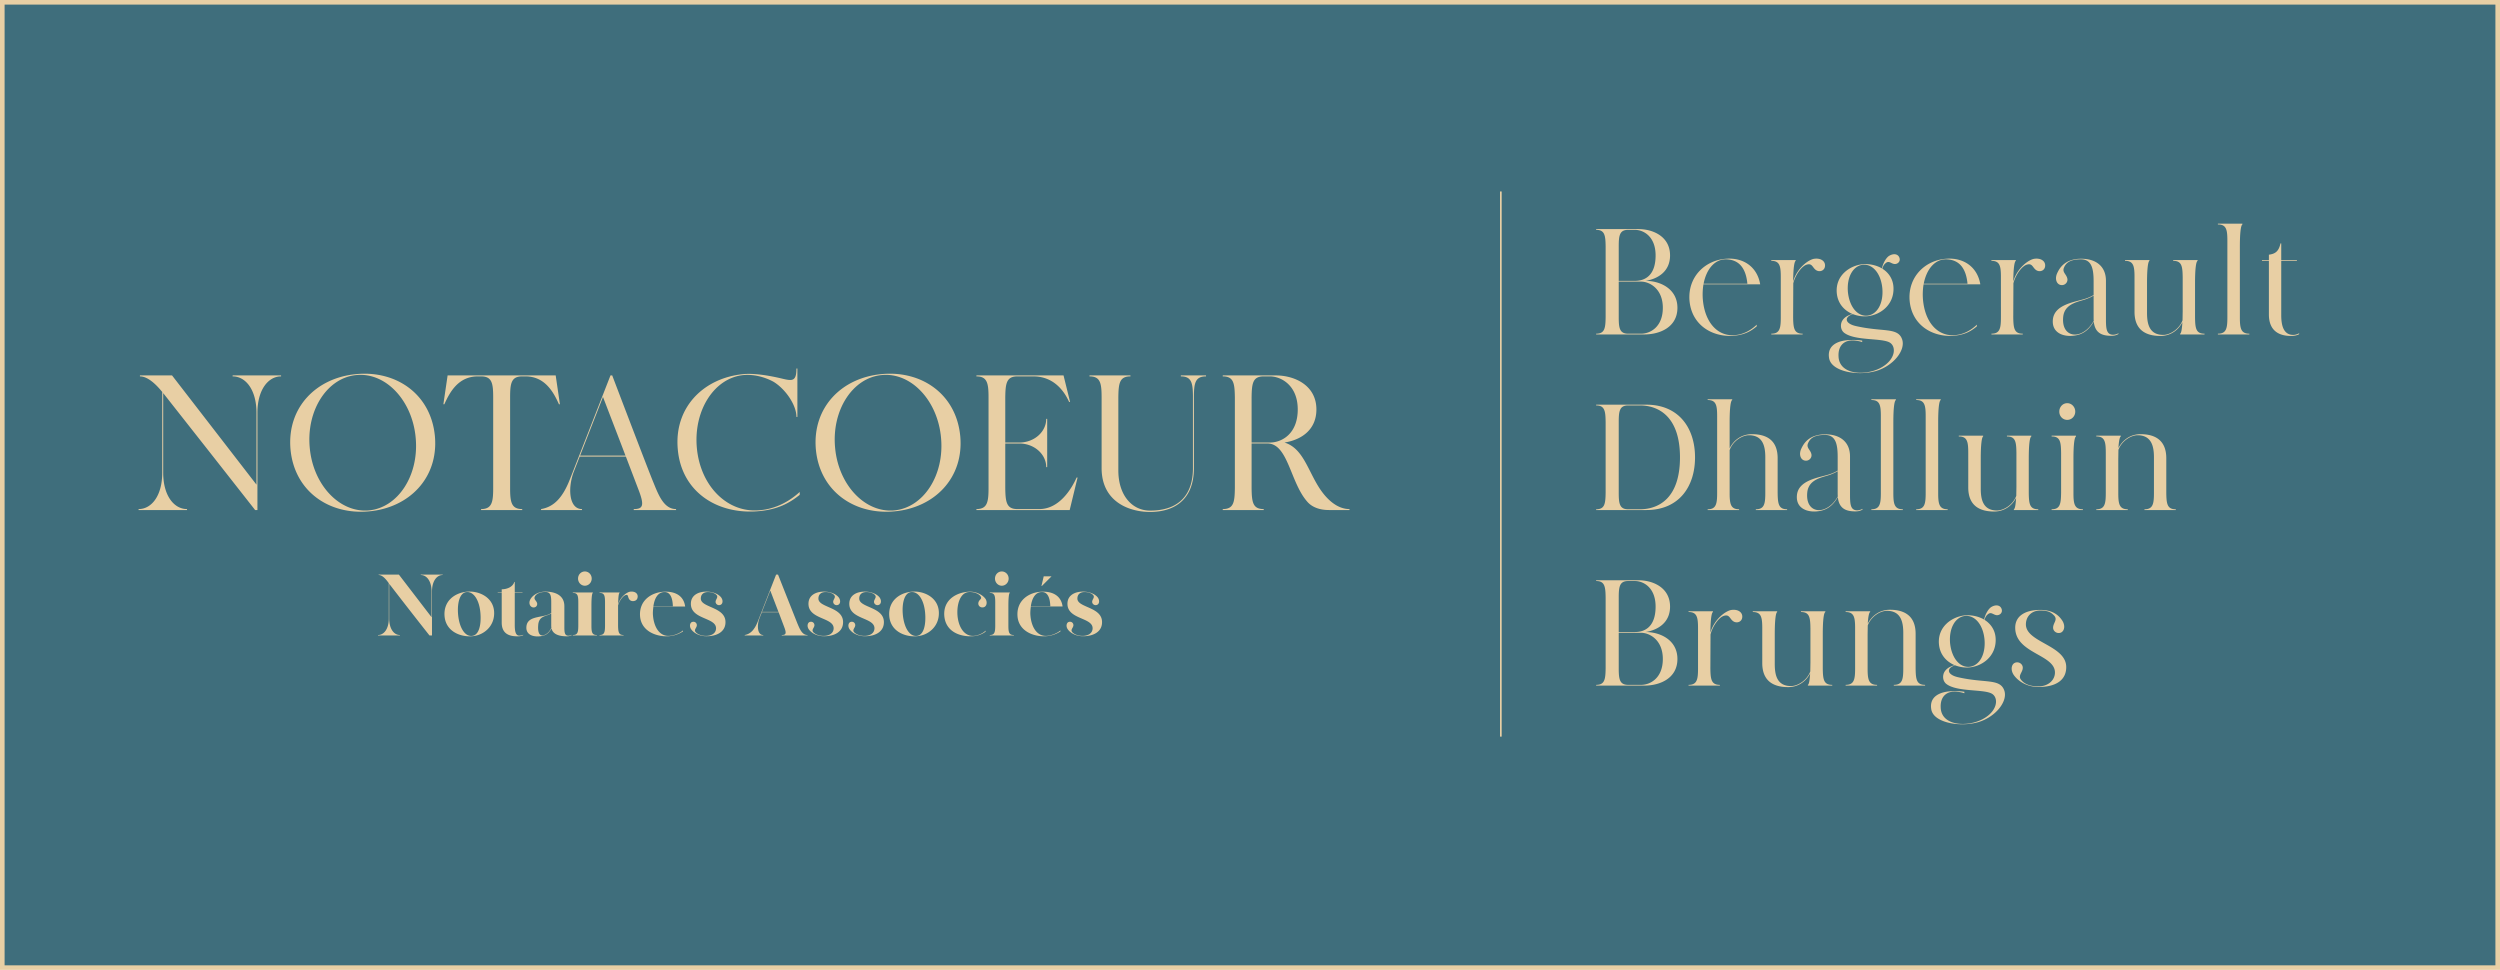 <svg xmlns="http://www.w3.org/2000/svg" width="299" height="116"  fill="none" fill-rule="evenodd" xmlns:v="https://vecta.io/nano"><g stroke="#e8cfa4"><path stroke-width=".55" fill="#3f6e7c" d="M.275.275h298.45v115.45H.275z"/><path stroke-width=".2" stroke-linecap="square" d="M179.5 23v65"/></g><g fill="#e8cfa4" fill-rule="nonzero"><path d="M196.642 82c1.962 0 3.978-.918 3.978-3.186s-2.052-3.222-3.798-3.222c1.566-.27 2.916-1.188 2.916-3.042 0-2.268-2.034-3.15-3.78-3.15H190.9v.09c1.026 0 1.116.666 1.134 1.98v8.46c-.018 1.314-.108 1.98-1.134 1.98V82h5.742zm-1.116-6.408H193.6V71.47c0-1.314.108-1.98 1.134-1.98h.792c1.044 0 2.484.792 2.484 3.06s-1.134 3.042-2.484 3.042zm.738 6.318h-1.53c-1.026 0-1.134-.666-1.134-1.98v-4.248h2.664c1.044 0 2.61.864 2.61 3.132s-1.476 3.096-2.61 3.096zm9.43.09v-.09c-1.026 0-1.116-.666-1.134-1.98l.018-4.05c.252-.99.99-2.052 1.62-2.232.666-.198.666.378 1.116.666.414.27 1.044.072 1.062-.54.018-.576-.54-.918-1.26-.828-.684.072-2.106 1.098-2.556 2.736.018-1.656.144-2.394.306-2.484v-.09h-2.916v.09c1.026 0 1.134.648 1.134 1.98v4.752c0 1.314-.108 1.98-1.134 1.98V82h3.744zm8.17.18c1.278 0 2.178-.756 2.628-1.638-.054.882-.144 1.314-.27 1.368V82h2.916v-.09c-1.026 0-1.116-.648-1.134-1.962v-4.05c0-1.8.126-2.61.306-2.7v-.09h-2.916v.09c1.026 0 1.116.648 1.134 1.98v4.032l-.018 1.098c-.414 1.098-1.53 1.746-2.304 1.746-1.746 0-1.944-1.44-1.944-2.664v-3.492c0-1.8.126-2.61.288-2.7v-.09h-2.916v.09c.979 0 1.122.59 1.133 1.803l.001 4.299c0 2.142 1.314 2.88 3.096 2.88zM224.5 82v-.09c-.979 0-1.122-.607-1.133-1.805l-.001-4.207.018-1.098c.414-1.098 1.53-1.746 2.286-1.746 1.746 0 1.962 1.458 1.962 2.664v4.212c0 1.314-.108 1.98-1.134 1.98V82h3.744v-.09c-1.026 0-1.116-.648-1.134-1.98v-4.122c0-2.124-1.296-2.88-3.078-2.88-1.278 0-2.178.756-2.646 1.656.054-.9.162-1.332.288-1.386v-.09h-2.934v.09c.979 0 1.122.59 1.133 1.803l.001 4.929c0 1.314-.108 1.98-1.134 1.98V82h3.762zm12.022 4.392c2.178-.612 3.69-2.574 3.168-3.87-.54-1.386-2.304-.792-5.526-1.53-1.26-.288-1.458-1.044-.342-1.422.558.216 1.17.306 1.746.252 1.566-.162 3.186-1.368 3.114-3.402-.036-1.062-.594-1.818-1.332-2.286.072-.27.198-.504.36-.63.414-.396.648.018 1.08.072.414.036.792-.342.576-.81-.198-.432-.738-.468-1.242-.144-.288.198-.666.756-.828 1.476-.684-.396-1.53-.558-2.268-.504-1.584.162-3.294 1.35-3.132 3.42.108 1.296.9 2.124 1.872 2.538-.414.126-.936.324-1.224.828-.216.378-.234 1.026.216 1.404 1.314 1.044 4.752.576 5.58 1.26.702.558.522 2.052-1.224 2.97-1.818.954-4.86.828-5.004-1.314-.09-1.314.612-1.872 1.368-1.962.72-.09 1.458.18 1.458.18v-.18c-.432-.072-.9-.09-1.368-.072-1.332.018-2.862.504-2.592 2.16.252 1.62 3.402 2.16 5.544 1.566zm-3.294-9.486c-.144-1.8.63-3.114 1.8-3.24 1.17-.108 2.16 1.044 2.322 2.844.144 1.8-.63 3.114-1.8 3.24-1.17.108-2.142-1.044-2.322-2.844zm10.582 5.256c2.124 0 3.312-.846 3.312-2.376 0-2.628-4.824-2.934-4.824-5.112 0-.864.594-1.656 1.728-1.656.99 0 1.332.27 1.656.612.432.486-.09.846-.126 1.368-.054.486.45.846.918.666.45-.198.558-.864.162-1.458-.342-.504-1.008-1.26-2.61-1.26-1.836 0-3.006.738-3.006 2.124 0 3.096 4.752 3.186 4.752 5.364 0 .9-.792 1.656-1.962 1.656-1.134 0-1.71-.342-2.052-.738-.468-.522.126-.9.162-1.422.054-.486-.45-.846-.918-.666-.45.18-.558.864-.162 1.458.342.504 1.314 1.44 2.97 1.44zM196.912 61c3.888 0 5.814-2.79 5.814-6.3s-1.944-6.3-5.814-6.3H190.9v.09c1.026 0 1.116.666 1.134 1.98v8.46c-.018 1.314-.108 1.98-1.134 1.98V61h6.012zm-.792-.09h-1.386c-1.026 0-1.134-.666-1.134-1.98v-8.46c0-1.314.108-1.98 1.134-1.98h1.386c2.322 0 4.806 1.404 4.806 6.21 0 4.824-2.484 6.21-4.806 6.21zm11.878.09v-.09c-.979 0-1.122-.607-1.133-1.805l-.001-5.269c.396-1.116 1.53-1.782 2.304-1.782 1.746 0 1.962 1.44 1.962 2.664v4.212c0 1.314-.108 1.98-1.134 1.98V61h3.744v-.09c-1.026 0-1.116-.666-1.134-1.98v-4.122c0-2.142-1.296-2.88-3.078-2.88-1.314 0-2.232.792-2.664 1.692v-3.078c0-1.8.126-2.61.306-2.7v-.09h-2.934v.09c1.026 0 1.134.648 1.134 1.962v9.126c0 1.314-.108 1.98-1.134 1.98V61h3.762zm10.042.018c.792-.252 1.35-.828 1.764-1.566.144 1.458 1.08 1.71 2.106 1.71.36 0 .612-.072.846-.216v-.09a1.37 1.37 0 0 1-.612.18c-.828 0-.882-.702-.882-1.908v-4.536c0-1.8-1.26-2.646-2.952-2.646-1.926 0-2.574 1.062-2.88 1.728-.306.648-.09 1.296.396 1.404.504.126.936-.324.81-.792-.126-.522-.648-.738-.378-1.314.27-.612.828-.954 1.998-.954 1.314 0 1.53 1.134 1.53 2.664v1.602c-.27.162-.576.306-.954.432-1.242.414-3.798.666-3.924 2.574-.126 1.8 1.782 2.142 3.132 1.728zm-1.89-2.142c.18-1.62 1.89-1.782 2.754-2.106.378-.144.648-.27.882-.414v2.682c0 .108 0 .216.018.324-.342.612-.81 1.152-1.458 1.458-1.116.54-2.394-.036-2.196-1.944zM227.578 61v-.09c-1.026 0-1.134-.666-1.134-1.98v-8.388c0-1.8.126-2.61.306-2.7v-.09h-2.934v.09c.979 0 1.122.59 1.133 1.787l.001 9.301c0 1.314-.108 1.98-1.134 1.98V61h3.762zm5.362 0v-.09c-.979 0-1.122-.607-1.133-1.805l-.001-8.563c0-1.8.126-2.61.306-2.7v-.09h-2.934v.09c1.026 0 1.134.648 1.134 1.962v9.126c0 1.314-.108 1.98-1.134 1.98V61h3.762zm5.56.18c1.278 0 2.178-.756 2.628-1.638-.054.882-.144 1.314-.27 1.368V61h2.916v-.09c-1.026 0-1.116-.648-1.134-1.962v-4.05c0-1.8.126-2.61.306-2.7v-.09h-2.916v.09c1.026 0 1.116.648 1.134 1.98v4.032l-.018 1.098c-.414 1.098-1.53 1.746-2.304 1.746-1.684 0-1.928-1.339-1.943-2.532l-.001-3.624c0-1.8.126-2.61.288-2.7v-.09h-2.916v.09c1.026 0 1.134.648 1.134 1.98V58.3c0 2.142 1.314 2.88 3.096 2.88zm8.746-10.962c.522 0 .954-.432.954-.99s-.432-1.008-.954-1.008c-.54 0-.954.45-.954 1.008s.414.99.954.99zM249.118 61v-.09c-.979 0-1.122-.607-1.133-1.805l-.001-4.189c0-1.818.126-2.628.306-2.718v-.09h-2.916v.09c1.026 0 1.116.648 1.134 1.962v4.77c-.018 1.314-.108 1.98-1.134 1.98V61h3.744zm5.362 0v-.09c-.979 0-1.122-.607-1.133-1.805l-.001-4.207.018-1.098c.414-1.098 1.53-1.746 2.286-1.746 1.746 0 1.962 1.458 1.962 2.664v4.212c0 1.314-.108 1.98-1.134 1.98V61h3.744v-.09c-1.026 0-1.116-.648-1.134-1.98v-4.122c0-2.124-1.296-2.88-3.078-2.88-1.278 0-2.178.756-2.646 1.656.054-.9.162-1.332.288-1.386v-.09h-2.934v.09c1.026 0 1.134.648 1.134 1.98v4.752c0 1.314-.108 1.98-1.134 1.98V61h3.762z"/><path d="M196.642 40c1.962 0 3.978-.918 3.978-3.186s-2.052-3.222-3.798-3.222c1.566-.27 2.916-1.188 2.916-3.042 0-2.268-2.034-3.15-3.78-3.15H190.9v.09c1.026 0 1.116.666 1.134 1.98v8.46c-.018 1.314-.108 1.98-1.134 1.98V40h5.742zm-1.116-6.408H193.6V29.47c0-1.314.108-1.98 1.134-1.98h.792c1.044 0 2.484.792 2.484 3.06s-1.134 3.042-2.484 3.042zm.738 6.318h-1.53c-1.026 0-1.134-.666-1.134-1.98v-4.248h2.664c1.044 0 2.61.864 2.61 3.132s-1.476 3.096-2.61 3.096zm11.014.252c1.368-.09 2.178-.576 2.826-1.134v-.198c-.684.666-1.674 1.242-2.826 1.26-1.926.054-3.384-1.584-3.618-4.266a7.54 7.54 0 0 1 .072-1.818h6.786c-.342-2.052-1.962-3.222-4.086-3.06-2.502.18-4.554 2.142-4.374 4.932.216 2.97 2.682 4.446 5.22 4.284zm1.71-6.228h-5.238c.324-1.692 1.296-2.934 2.682-2.916 1.836.036 2.412 1.44 2.556 2.916zM215.592 40v-.09c-1.026 0-1.116-.666-1.134-1.98l.018-4.05c.252-.99.99-2.052 1.62-2.232.666-.198.666.378 1.116.666.414.27 1.044.072 1.062-.54.018-.576-.54-.918-1.26-.828-.684.072-2.106 1.098-2.556 2.736.018-1.656.144-2.394.306-2.484v-.09h-2.916v.09c1.026 0 1.134.648 1.134 1.98v4.752c0 1.314-.108 1.98-1.134 1.98V40h3.744zm8.71 4.392c2.178-.612 3.69-2.574 3.168-3.87-.54-1.386-2.304-.792-5.526-1.53-1.26-.288-1.458-1.044-.342-1.422.558.216 1.17.306 1.746.252 1.566-.162 3.186-1.368 3.114-3.402-.036-1.062-.594-1.818-1.332-2.286.072-.27.198-.504.36-.63.414-.396.648.018 1.08.072.414.036.792-.342.576-.81-.198-.432-.738-.468-1.242-.144-.288.198-.666.756-.828 1.476-.684-.396-1.53-.558-2.268-.504-1.584.162-3.294 1.35-3.132 3.42.108 1.296.9 2.124 1.872 2.538-.414.126-.936.324-1.224.828-.216.378-.234 1.026.216 1.404 1.314 1.044 4.752.576 5.58 1.26.702.558.522 2.052-1.224 2.97-1.818.954-4.86.828-5.004-1.314-.09-1.314.612-1.872 1.368-1.962.72-.09 1.458.18 1.458.18v-.18c-.432-.072-.9-.09-1.368-.072-1.332.018-2.862.504-2.592 2.16.252 1.62 3.402 2.16 5.544 1.566zm-3.294-9.486c-.144-1.8.63-3.114 1.8-3.24 1.17-.108 2.16 1.044 2.322 2.844.144 1.8-.63 3.114-1.8 3.24-1.17.108-2.142-1.044-2.322-2.844zm12.598 5.256c1.368-.09 2.178-.576 2.826-1.134v-.198c-.684.666-1.674 1.242-2.826 1.26-1.926.054-3.384-1.584-3.618-4.266a7.54 7.54 0 0 1 .072-1.818h6.786c-.342-2.052-1.962-3.222-4.086-3.06-2.502.18-4.554 2.142-4.374 4.932.216 2.97 2.682 4.446 5.22 4.284zm1.71-6.228h-5.238c.324-1.692 1.296-2.934 2.682-2.916 1.836.036 2.412 1.44 2.556 2.916zM241.92 40v-.09c-1.026 0-1.116-.666-1.134-1.98l.018-4.05c.252-.99.99-2.052 1.62-2.232.666-.198.666.378 1.116.666.414.27 1.044.072 1.062-.54.018-.576-.54-.918-1.26-.828-.684.072-2.106 1.098-2.556 2.736.018-1.656.144-2.394.306-2.484v-.09h-2.916v.09c.979 0 1.122.59 1.133 1.803l.001 4.929c0 1.314-.108 1.98-1.134 1.98V40h3.744zm6.73.018c.792-.252 1.35-.828 1.764-1.566.144 1.458 1.08 1.71 2.106 1.71.36 0 .612-.072.846-.216v-.09a1.37 1.37 0 0 1-.612.18c-.787 0-.875-.634-.882-1.731v-4.713c0-1.8-1.26-2.646-2.952-2.646-1.926 0-2.574 1.062-2.88 1.728-.306.648-.09 1.296.396 1.404.504.126.936-.324.81-.792-.126-.522-.648-.738-.378-1.314.27-.612.828-.954 1.998-.954 1.314 0 1.53 1.134 1.53 2.664v1.602c-.27.162-.576.306-.954.432-1.242.414-3.798.666-3.924 2.574-.126 1.8 1.782 2.142 3.132 1.728zm-1.89-2.142c.18-1.62 1.89-1.782 2.754-2.106.378-.144.648-.27.882-.414v2.682c0 .108 0 .216.018.324-.342.612-.81 1.152-1.458 1.458-1.116.54-2.394-.036-2.196-1.944zm11.626 2.304c1.278 0 2.178-.756 2.628-1.638-.054.882-.144 1.314-.27 1.368V40h2.916v-.09c-1.026 0-1.116-.648-1.134-1.962v-4.05c0-1.8.126-2.61.306-2.7v-.09h-2.916v.09c1.026 0 1.116.648 1.134 1.98v4.032l-.018 1.098c-.414 1.098-1.53 1.746-2.304 1.746-1.746 0-1.944-1.44-1.944-2.664v-3.492c0-1.8.126-2.61.288-2.7v-.09h-2.916v.09c.979 0 1.122.59 1.133 1.803l.001 4.299c0 2.142 1.314 2.88 3.096 2.88zm10.636-.18v-.09c-.979 0-1.122-.607-1.133-1.805l-.001-8.563c0-1.8.126-2.61.306-2.7v-.09h-2.934v.09c1.026 0 1.134.648 1.134 1.962v9.126c0 1.314-.108 1.98-1.134 1.98V40h3.762zm4.984.18c.45 0 .756-.09.972-.216v-.108c-.09.054-.396.198-.702.198-1.17 0-1.44-1.134-1.44-2.358v-6.498h1.872v-.09h-1.872V29.11h-.09c-.216 1.008-.684 1.26-1.386 1.35v.648h-.828v.09h.828v6.408c0 2.142 1.44 2.574 2.646 2.574zM47.829 76v-.052c-.707 0-1.279-.728-1.279-1.966v-4.16A642.16 642.16 0 0 0 51.365 76h.302v-5.262c0-1.238.572-1.966 1.279-1.966v-.052h-2.621v.052c.707 0 1.29.728 1.29 1.966v3.078l-3.91-5.096h-2.423v.052c.447 0 .863.478 1.217.978v4.233c0 1.238-.582 1.966-1.29 1.966V76h2.621zm8.626.094c1.394-.094 2.735-1.196 2.642-2.922-.094-1.747-1.83-2.558-3.307-2.402-1.466.166-2.756 1.144-2.621 2.912.146 1.841 1.893 2.517 3.286 2.413zm-1.654-2.475c-.146-1.373.135-2.725.998-2.808.863-.073 1.518.967 1.654 2.444.125 1.383-.125 2.714-.998 2.798s-1.498-.998-1.654-2.434zm7.118 2.486c.302 0 .499-.052.655-.135v-.052a1.18 1.18 0 0 1-.458.104c-.499 0-.551-.655-.551-1.352v-3.754h.926v-.052h-.926v-1.269h-.052c-.198.655-.957.884-1.508.884v.385h-.478v.052h.478v3.546c0 1.539 1.206 1.643 1.914 1.643zm3.103-.094c.437-.125.738-.458.936-.874.177.884 1.258.967 1.862.967.198 0 .406-.052.53-.125v-.062a.64.64 0 0 1-.354.114c-.478 0-.499-.406-.499-1.113v-2.423c0-1.404-1.269-1.737-2.246-1.737-1.113 0-1.695.624-1.862 1.009-.177.426.021.811.333.874.364.073.593-.239.51-.52-.083-.291-.416-.426-.27-.759.156-.322.582-.562 1.258-.562.717 0 .71.594.708 1.404v1.102c-.104.083-.25.156-.447.229-1.04.354-2.475.198-2.527 1.487-.042 1.134 1.29 1.227 2.07.988zm-.655-1.227c.062-.946.655-1.04 1.165-1.227.166-.062.302-.125.395-.187v1.498c0 .073.01.135.021.198-.166.354-.395.666-.749.832-.634.322-.905-.166-.832-1.113zm5.578-4.732c.458 0 .822-.385.822-.853 0-.478-.364-.853-.822-.853-.447 0-.811.374-.811.853 0 .468.364.853.811.853zM71.39 76v-.052c-.562 0-.655-.291-.655-1.134v-2.34c0-1.05.073-1.508.166-1.56v-.052H68.51v.052c.562 0 .655.291.655 1.134v2.756c0 .842-.094 1.144-.655 1.144V76h2.881zm3.186 0v-.052c-.551 0-.645-.302-.655-1.144v-2.402c.166-.562.572-1.134.926-1.238.374-.114.166.395.562.655.239.146.738.094.832-.302.125-.468-.218-.811-.832-.759-.426.042-1.196.603-1.477 1.498.01-.894.073-1.29.166-1.342v-.052h-2.392v.052c.562 0 .655.281.655 1.134v2.756c0 .842-.094 1.144-.655 1.144V76h2.87zm5.37.094c.759-.042 1.342-.322 1.737-.572v-.125c-.354.333-1.134.655-1.747.655-1.175-.01-1.747-1.217-1.841-2.465-.031-.343.01-.707.052-1.05h3.796c-.156-1.227-1.113-1.83-2.527-1.768-1.435.062-2.954.978-2.87 2.839s1.914 2.569 3.401 2.486zm.53-3.588h-2.33c.125-.894.499-1.654 1.269-1.695.801-.052 1.03.811 1.061 1.695zm4.029 3.588c1.238 0 2.122-.52 2.246-1.435.281-2.111-2.933-1.914-2.933-3.068 0-.51.333-.78.863-.78.447 0 .822.146 1.009.343.25.281-.073.489-.104.79-.021.302.291.51.562.406.302-.104.354-.52.125-.863-.198-.291-.79-.728-1.799-.728-.957 0-1.789.426-1.841 1.352-.114 2.028 3.078 1.685 3.006 3.078-.031.551-.53.863-1.206.863-.562 0-1.019-.208-1.217-.437-.27-.291.104-.51.125-.811.021-.281-.229-.52-.562-.416-.27.094-.354.53-.114.874.198.291.78.832 1.841.832zm6.78-.094v-.052c-.697 0-.78-1.113-.458-1.986l.291-.738h2.007l.666 1.768c.291.759.218.957-.291.957V76h3.078v-.052c-.655 0-.936-.738-1.217-1.404l-1.302-3.279-1.007-2.545h-.229l-2.194 5.616c-.406 1.03-.894 1.487-1.56 1.612V76h2.215zm1.82-2.818h-1.976l.998-2.548.978 2.548zm5.464 2.912c1.238 0 2.122-.52 2.246-1.435.281-2.111-2.933-1.914-2.933-3.068 0-.51.333-.78.863-.78.447 0 .822.146 1.009.343.25.281-.073.489-.104.79-.021.302.291.51.562.406.302-.104.354-.52.125-.863-.198-.291-.79-.728-1.799-.728-.957 0-1.789.426-1.841 1.352-.114 2.028 3.078 1.685 3.006 3.078-.031.551-.53.863-1.206.863-.562 0-1.019-.208-1.217-.437-.27-.291.104-.51.125-.811.021-.281-.229-.52-.562-.416-.27.094-.354.53-.114.874.198.291.78.832 1.841.832zm4.882 0c1.238 0 2.122-.52 2.246-1.435.281-2.111-2.933-1.914-2.933-3.068 0-.51.333-.78.863-.78.447 0 .822.146 1.009.343.25.281-.073.489-.104.79-.021.302.291.51.562.406.302-.104.354-.52.125-.863-.198-.291-.79-.728-1.799-.728-.957 0-1.789.426-1.841 1.352-.114 2.028 3.078 1.685 3.006 3.078-.031.551-.53.863-1.206.863-.562 0-1.019-.208-1.217-.437-.27-.291.104-.51.125-.811.021-.281-.229-.52-.562-.416-.27.094-.354.53-.114.874.198.291.78.832 1.841.832zm6.192 0c1.394-.094 2.735-1.196 2.642-2.922-.094-1.747-1.83-2.558-3.307-2.402-1.466.166-2.756 1.144-2.621 2.912.146 1.841 1.893 2.517 3.286 2.413zm-1.654-2.475c-.146-1.373.135-2.725.998-2.808.863-.073 1.518.967 1.654 2.444.125 1.383-.125 2.714-.998 2.798s-1.498-.998-1.654-2.434zm8.376 2.475c.655-.042 1.186-.291 1.508-.551v-.125c-.27.312-.957.634-1.518.634-1.144-.01-1.747-1.217-1.841-2.465-.094-1.238.281-2.694 1.352-2.777.603-.042 1.196.198 1.404.499.229.333-.125.354-.239.707s.156.686.562.624.51-.572.312-.946-.988-.988-2.038-.926c-1.446.083-3.047.926-2.933 2.839.135 1.986 1.945 2.579 3.432 2.486zm3.446-6.042c.458 0 .822-.385.822-.853 0-.478-.364-.853-.822-.853-.447 0-.811.374-.811.853 0 .468.364.853.811.853zM121.257 76v-.052c-.562 0-.655-.291-.655-1.134v-2.34c0-1.05.073-1.508.166-1.56v-.052h-2.392v.052c.562 0 .655.291.655 1.134v2.756c0 .842-.094 1.144-.655 1.144V76h2.881zm3.353-5.918l1.154-1.154h-.936l-.27 1.154h.052zm.478 6.011c.759-.042 1.342-.322 1.737-.572v-.125c-.354.333-1.134.655-1.747.655-1.175-.01-1.747-1.217-1.841-2.465-.031-.343.01-.707.052-1.05h3.796c-.156-1.227-1.113-1.83-2.527-1.768-1.435.062-2.954.978-2.87 2.839s1.914 2.569 3.401 2.486zm.53-3.588h-2.33c.125-.894.499-1.654 1.269-1.695.801-.052 1.03.811 1.061 1.695zm3.925 3.588c1.238 0 2.122-.52 2.246-1.435.281-2.111-2.933-1.914-2.933-3.068 0-.51.333-.78.863-.78.447 0 .822.146 1.009.343.25.281-.073.489-.104.79-.021.302.291.51.562.406.302-.104.354-.52.125-.863-.198-.291-.79-.728-1.799-.728-.957 0-1.789.426-1.841 1.352-.114 2.028 3.078 1.685 3.006 3.078-.031.551-.53.863-1.206.863-.562 0-1.019-.208-1.217-.437-.27-.291.104-.51.125-.811.021-.281-.229-.52-.562-.416-.27.094-.354.53-.114.874.198.291.78.832 1.841.832zM22.371 61v-.115c-1.564 0-2.852-1.61-2.852-4.347v-9.522l5.504 6.991L30.513 61h.276V49.362c0-2.737 1.288-4.347 2.829-4.347V44.9h-5.796v.115c1.564 0 2.852 1.61 2.852 4.347v8.602L20.577 44.9h-3.841v.115c.897 0 1.863.874 2.668 1.863v9.66c0 2.737-1.265 4.347-2.829 4.347V61h5.796zm21.734.161c4.784-.414 8.349-3.956 7.912-8.97-.46-5.037-4.6-7.889-9.361-7.452-4.784.414-8.349 3.956-7.912 8.993.46 5.014 4.6 7.866 9.361 7.429zm-7.061-7.636c-.414-4.485 2.116-8.372 5.612-8.671 3.496-.322 6.67 3.059 7.061 7.521.414 4.485-2.116 8.349-5.612 8.671-3.496.299-6.67-3.059-7.061-7.521zM62.458 61v-.115c-1.259 0-1.436-.784-1.448-2.332l-.001-11.008c0-1.702.138-2.53 1.449-2.53h.391c2.3 0 3.335 1.84 4.002 3.335h.115l-.506-3.45H53.534l-.506 3.45h.115c.667-1.495 1.702-3.335 4.002-3.335h.391c1.311 0 1.449.828 1.449 2.53v10.81c0 1.679-.138 2.53-1.449 2.53V61h4.922zm7.152 0v-.115c-1.541 0-1.725-2.438-1.012-4.393l.736-1.886h5.52l1.587 4.163c.621 1.679.46 2.116-.644 2.116V61h5.06v-.115c-1.426 0-2.07-1.61-2.668-3.082-.621-1.472-4.968-12.903-4.968-12.903h-.207l-4.853 12.42c-.897 2.3-1.978 3.312-3.45 3.565V61h4.899zm5.198-6.509H69.38l2.737-7.015 2.104 5.479.587 1.536zm15.616 6.67c2.553-.161 3.979-.989 5.221-1.978v-.345c-1.288 1.173-3.059 2.162-5.244 2.208-3.611.092-6.67-3.059-7.061-7.521-.391-4.485 2.116-8.349 5.612-8.671 1.15-.092 2.392.184 3.519.782 1.38.805 2.783 2.737 2.783 4.232h.115v-5.796h-.115c0 1.564-.506 1.495-1.679 1.219-1.334-.322-3.174-.667-4.623-.552-4.761.437-8.349 3.956-7.889 8.993.437 5.014 4.577 7.728 9.361 7.429zm16.513 0c4.784-.414 8.349-3.956 7.912-8.97-.46-5.037-4.6-7.889-9.361-7.452-4.784.414-8.349 3.956-7.912 8.993.46 5.014 4.6 7.866 9.361 7.429zm-7.061-7.636c-.414-4.485 2.116-8.372 5.612-8.671 3.496-.322 6.67 3.059 7.061 7.521.414 4.485-2.116 8.349-5.612 8.671-3.496.299-6.67-3.059-7.061-7.521zM127.935 61l.943-3.887h-.115c-.667 1.495-2.139 3.772-4.462 3.772h-2.622c-1.311 0-1.426-.851-1.449-2.53v-5.313h1.679c1.794 0 3.22 1.288 3.22 2.829h.115v-5.773h-.115c0 1.541-1.426 2.829-3.22 2.829h-1.679v-5.382c.023-1.679.138-2.53 1.449-2.53h1.909c2.3 0 3.611 1.564 4.278 3.059h.115l-.782-3.174H116.78v.115c1.311 0 1.449.851 1.449 2.53v10.81c0 1.679-.138 2.53-1.449 2.53V61h11.155zm9.613.23c2.622 0 5.244-1.219 5.244-5.244v-8.441c0-1.702.138-2.53 1.449-2.53V44.9h-3.013v.115c1.259 0 1.436.763 1.448 2.33l.001 8.641c0 3.059-1.564 5.083-5.129 5.083-2.162 0-3.795-1.84-3.795-4.807v-8.717c.023-1.702.138-2.53 1.449-2.53V44.9h-4.899v.115c1.311 0 1.449.828 1.449 2.53v8.441c0 4.025 3.289 5.244 5.796 5.244zM151.14 61v-.115c-1.311 0-1.426-.828-1.449-2.507v-5.336h2.001c2.369.138 2.645 4.669 4.646 6.946.621.736 1.61 1.012 2.599 1.012h2.461v-.115c-1.403 0-2.622-1.058-3.519-2.392-1.449-2.162-2.001-4.876-4.255-5.566 2.047-.322 3.818-1.541 3.818-3.956 0-2.898-2.622-4.071-4.853-4.071h-6.348v.115c1.311 0 1.426.828 1.449 2.53v10.833c-.023 1.679-.138 2.507-1.449 2.507V61h4.899zm.736-8.073h-2.185v-5.382c.023-1.702.138-2.53 1.449-2.53h.736c1.334 0 3.335 1.058 3.335 3.956s-1.886 3.956-3.335 3.956z"/></g></svg>